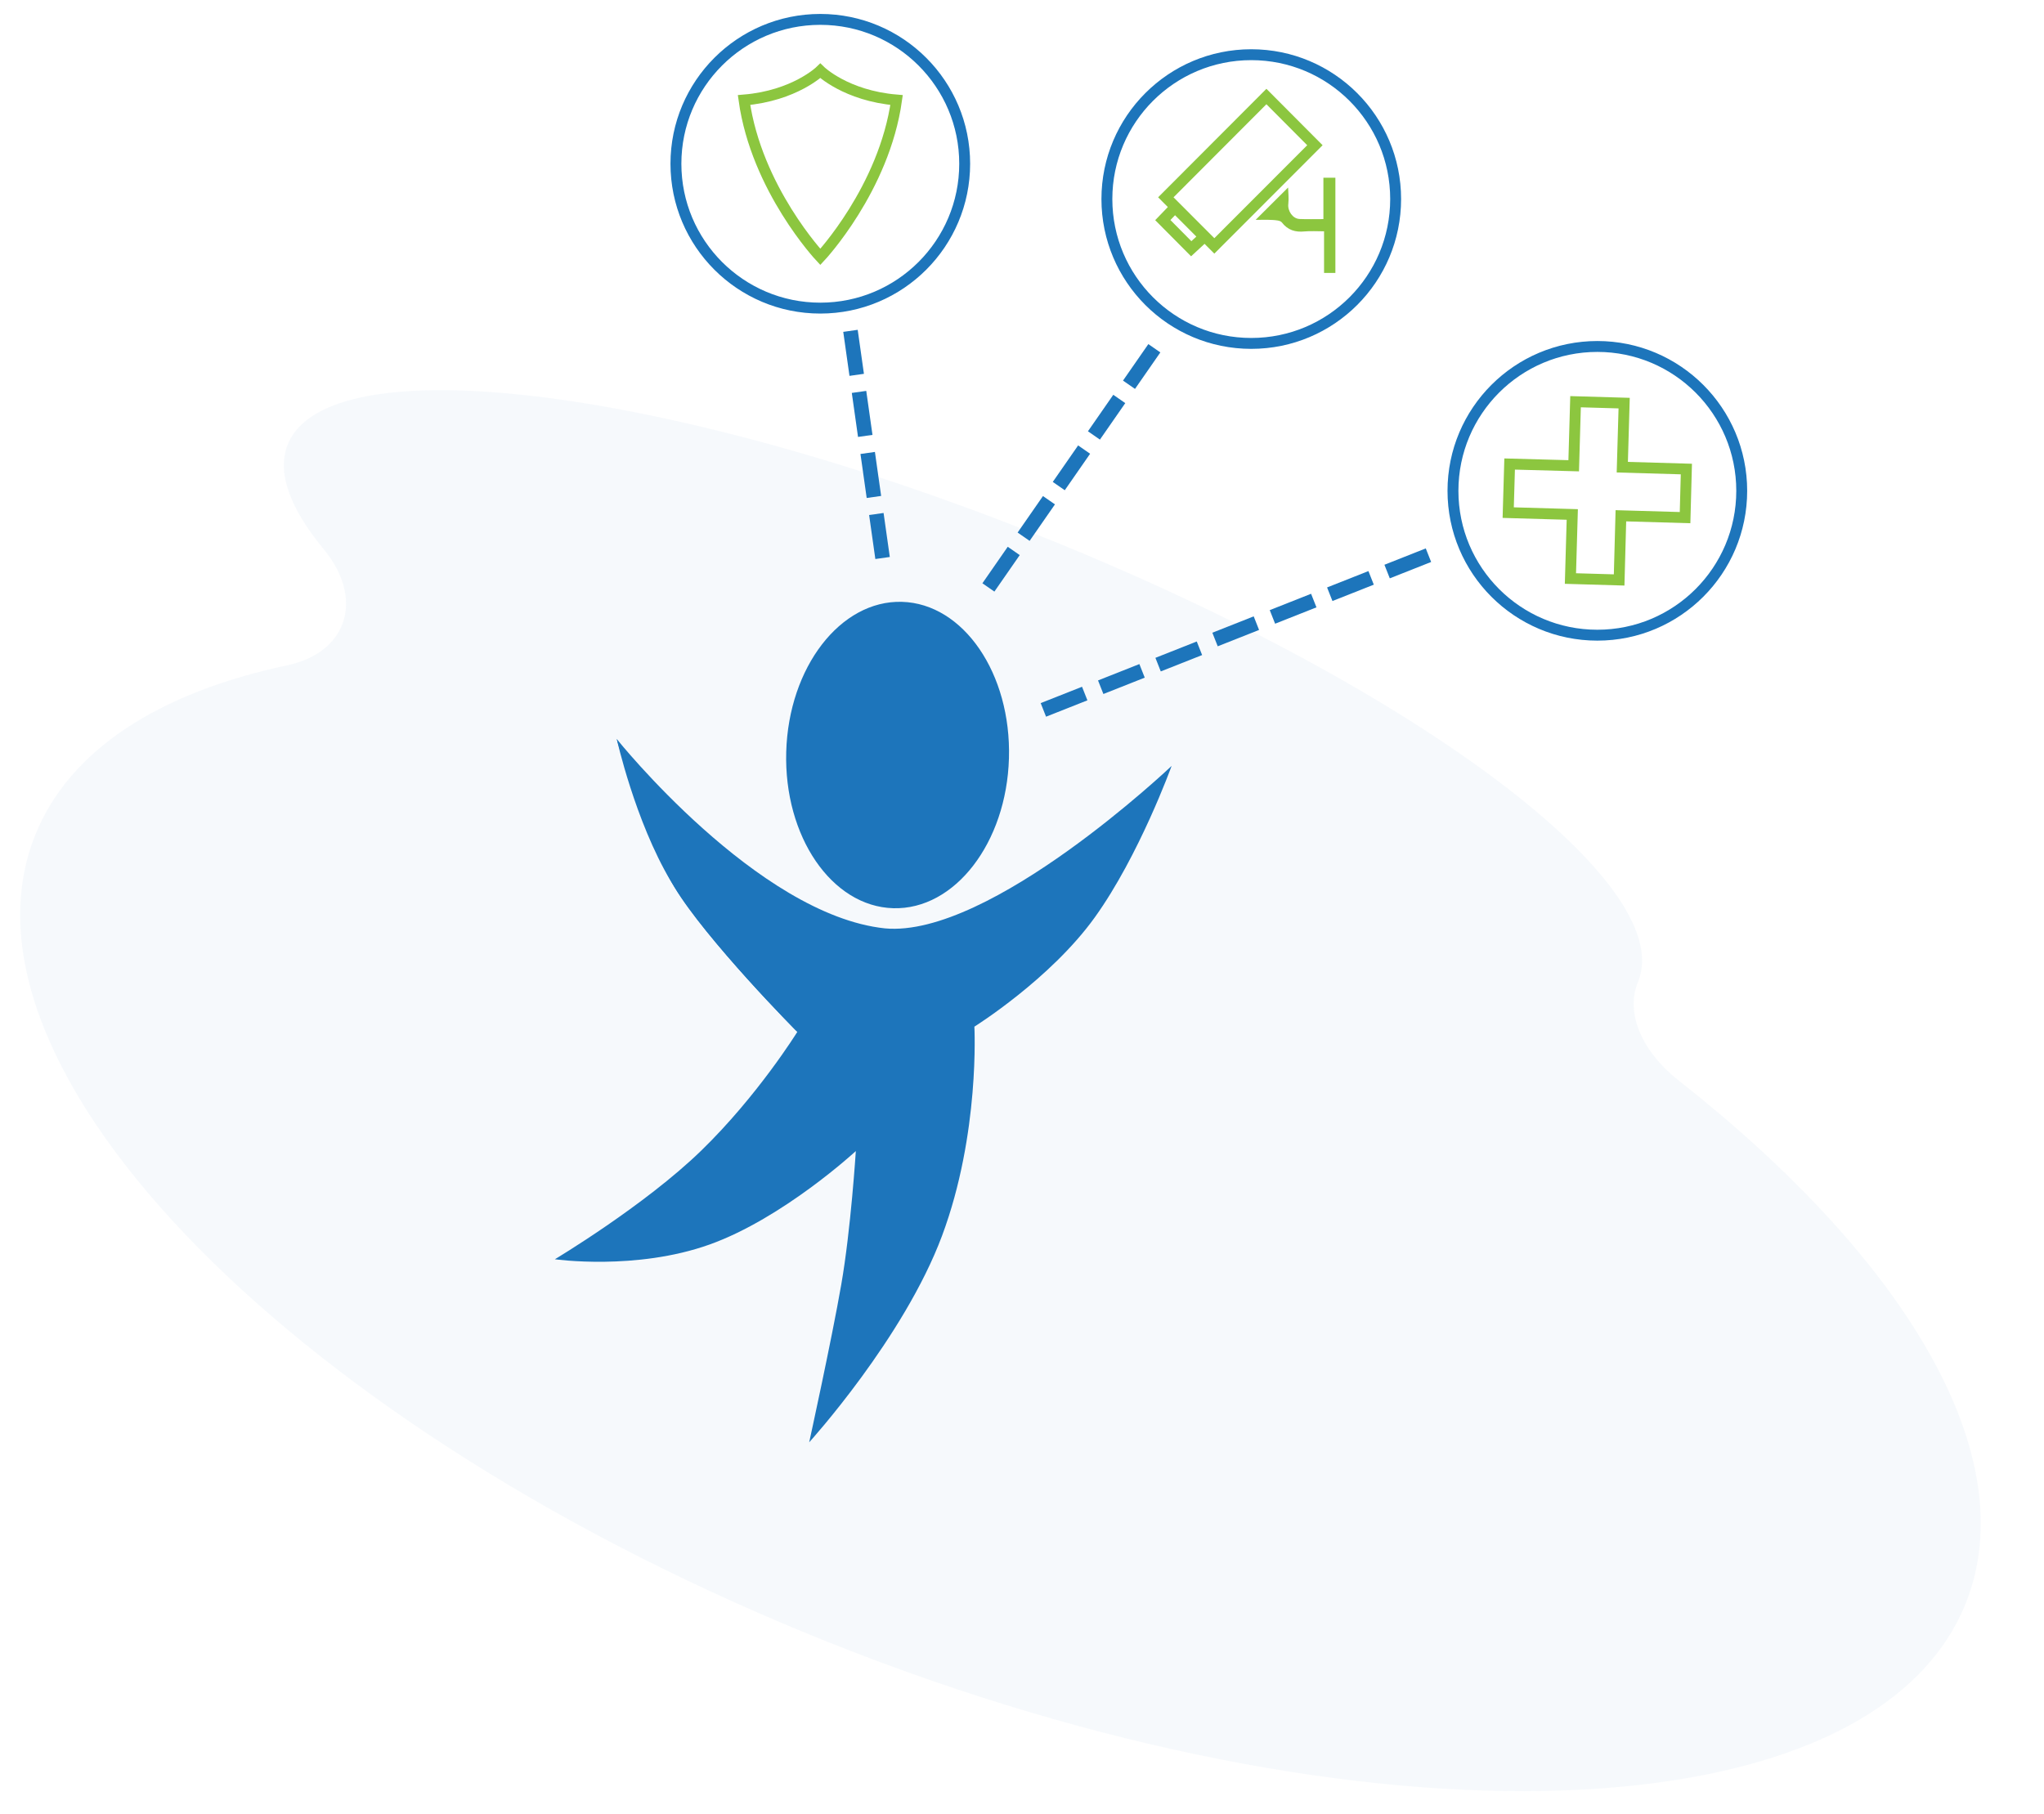<?xml version="1.0" encoding="utf-8"?>
<!-- Generator: Adobe Illustrator 24.3.0, SVG Export Plug-In . SVG Version: 6.00 Build 0)  -->
<svg version="1.1" id="Layer_1" xmlns="http://www.w3.org/2000/svg" xmlns:xlink="http://www.w3.org/1999/xlink" x="0px" y="0px"
	 viewBox="0 0 1875.8 1664.7" style="enable-background:new 0 0 1875.8 1664.7;" xml:space="preserve">
<style type="text/css">
	.st0{opacity:4.000000e-02;fill:#1D75BB;}
	.st1{fill:none;stroke:#74AAD5;stroke-miterlimit:10;}
	.st2{fill:none;stroke:#1D75BB;stroke-width:10;stroke-miterlimit:10;}
	.st3{fill:#1D75BB;}
	.st4{fill:#8CC63F;}
	.st5{fill:none;stroke:#8CC63F;stroke-width:10;stroke-miterlimit:10;}
</style>
<path class="st0" d="M1540.7,991.9c-34.4-27.1-49.2-62.6-37.5-90.6c0.1-0.3,0.2-0.5,0.3-0.8c36.1-90.9-212.1-274.8-554.4-410.8
	s-649-172.5-685.1-81.6c-10.2,25.6,2.2,58.6,33,95.9c37.6,45.6,22.1,94.9-33.6,106.7C146.6,635.5,63.6,687.8,32.1,767
	c-85.5,215.1,242,547.1,731.3,741.5s955.3,177.6,1040.8-37.5C1857.7,1336.3,1749.3,1155.8,1540.7,991.9z"/>
<g>
	<g>
		<path class="st1" d="M1189,453.5"/>
	</g>
</g>
<g>
	<g>
		<path class="st1" d="M879,412.9"/>
	</g>
</g>
<circle class="st2" cx="752.8" cy="150.3" r="132.5"/>
<circle class="st2" cx="1148.3" cy="182.7" r="132.5"/>
<circle class="st2" cx="1465.9" cy="450.5" r="132.5"/>
<g>
	
		<ellipse transform="matrix(2.843645e-02 -1 1 2.843645e-02 107.01 1496.779)" class="st3" cx="823.5" cy="693.3" rx="140.6" ry="102.2"/>
	<path class="st3" d="M566,678.3c0,0,24.9,88.9,53.1,136.2c28.2,47.3,112.6,132.6,112.6,132.6s-36.2,58.5-88.2,109
		s-134.3,99.7-134.3,99.7s74.4,10.6,141.9-13.5s134.3-85.8,134.3-85.8s-4.6,72.5-13.4,122.7c-8.7,50.2-29.4,144.6-29.4,144.6
		s86.9-95.7,121.9-189.5c35-93.8,29.7-192,29.7-192s69.7-43.5,110.5-100.3s70.5-139,70.5-139S908.7,861.1,812.1,852.1
		C695.1,839.7,566,678.3,566,678.3z"/>
	<path class="st3" d="M566,678.3c0,0,16.7,74.9,49.4,130.1s116.3,138.7,116.3,138.7"/>
</g>
<g>
	
		<rect x="1026.9" y="330" transform="matrix(-0.57 0.821 -0.821 -0.57 1921.12 -331.522)" class="st3" width="40.8" height="13.4"/>
	
		<rect x="994.6" y="376.4" transform="matrix(-0.57 0.821 -0.821 -0.57 1908.62 -232.027)" class="st3" width="40.8" height="13.4"/>
	
		<rect x="962.3" y="422.9" transform="matrix(-0.57 0.821 -0.821 -0.57 1896.119 -132.531)" class="st3" width="40.8" height="13.4"/>
	
		<rect x="930" y="469.4" transform="matrix(-0.57 0.821 -0.821 -0.57 1883.619 -33.035)" class="st3" width="40.8" height="13.4"/>
	
		<rect x="897.8" y="515.9" transform="matrix(-0.57 0.821 -0.821 -0.57 1871.119 66.46)" class="st3" width="40.8" height="13.4"/>
</g>
<g>
	
		<rect x="762.6" y="317.2" transform="matrix(0.14 0.99 -0.99 0.14 994.39 -496.66)" class="st3" width="40.8" height="13.4"/>
	
		<rect x="770.5" y="373.3" transform="matrix(0.14 0.99 -0.99 0.14 1056.671 -456.29)" class="st3" width="40.8" height="13.4"/>
	
		<rect x="778.4" y="429.3" transform="matrix(0.14 0.99 -0.99 0.14 1118.952 -415.921)" class="st3" width="40.8" height="13.4"/>
	
		<rect x="786.3" y="485.3" transform="matrix(0.14 0.99 -0.99 0.14 1181.233 -375.551)" class="st3" width="40.8" height="13.4"/>
</g>
<g>
	<g>
		
			<rect x="1271.7" y="510.2" transform="matrix(-0.93 0.368 -0.368 -0.93 2683.808 522.303)" class="st3" width="40.8" height="13.4"/>
		
			<rect x="1219.1" y="531" transform="matrix(-0.93 0.368 -0.368 -0.93 2589.921 581.828)" class="st3" width="40.8" height="13.4"/>
		
			<rect x="1166.5" y="551.8" transform="matrix(-0.93 0.368 -0.368 -0.93 2496.033 641.352)" class="st3" width="40.8" height="13.4"/>
		
			<rect x="1113.9" y="572.7" transform="matrix(-0.93 0.368 -0.368 -0.93 2402.146 700.877)" class="st3" width="40.8" height="13.4"/>
	</g>
	<g>
		<path class="st3" d="M1113.1,582.8"/>
		
			<rect x="1061.5" y="595.6" transform="matrix(-0.93 0.368 -0.368 -0.93 2309.581 764.513)" class="st3" width="40.8" height="13.4"/>
		
			<rect x="1008.9" y="616.5" transform="matrix(-0.93 0.368 -0.368 -0.93 2215.694 824.037)" class="st3" width="40.8" height="13.4"/>
		
			<rect x="956.3" y="637.3" transform="matrix(-0.93 0.368 -0.368 -0.93 2121.807 883.562)" class="st3" width="40.8" height="13.4"/>
	</g>
</g>
<path class="st4" d="M-148.1,149.4l-20.1-2.9l0-0.3c1.6-11.3-6.3-21.7-17.5-23.3l-24.8-3.5c-11.3-1.6-21.7,6.3-23.3,17.5l0,0.3
	l-20.1-2.9c-11.3-1.6-21.7,6.3-23.3,17.5l-8.4,58.7c-1.6,11.3,6.3,21.7,17.5,23.3l105.8,15.1c11.3,1.6,21.7-6.3,23.3-17.5l8.4-58.7
	C-129,161.4-136.9,151-148.1,149.4z M-224.7,138.2c0.9-6.2,6.7-10.5,12.9-9.7l24.8,3.5c6.2,0.9,10.5,6.7,9.7,12.9l0,0.3l-47.4-6.8
	L-224.7,138.2z M-148.2,230.1c-0.9,6.2-6.7,10.5-12.9,9.7l-105.8-15.1c-6.2-0.9-10.5-6.7-9.7-12.9l8.4-58.7
	c0.9-6.2,6.7-10.5,12.9-9.7l20.1,2.9l65.7,9.4l20.1,2.9c6.2,0.9,10.5,6.7,9.7,12.9L-148.2,230.1z"/>
<g>
	<path class="st4" d="M-133.9,340.6c-10.1-25.6-39.1-38.1-64.7-28c-13.6,5.4-23.5,16.1-28.3,28.7c-12.2-6-26.7-7-40.3-1.6
		c-25.6,10.1-38.1,39.1-28,64.7c7.6,19.2,25.7,31,45.1,31.5l0,0c0,0,0,0,0,0c2.3,0.1,4.6-0.1,6.9-0.3c12.1,0,38.1,2.5,62.1,21.7
		c4.4-30.4,21.6-50,30.4-58.3c1.9-1.4,3.6-2.9,5.3-4.5c0,0,0,0,0,0l0,0C-131.5,380.8-126.3,359.8-133.9,340.6z M-156.3,393.9
		L-156.3,393.9C-156.3,393.9-156.3,394-156.3,393.9c-1.4,1.3-2.8,2.6-4.4,3.7c-7.3,6.8-21.4,22.9-25,47.9
		c-19.8-15.8-41.1-17.8-51-17.9c-1.9,0.2-3.8,0.3-5.7,0.3c0,0,0,0,0,0l0,0c-15.9-0.4-30.9-10.1-37.1-25.9c-8.3-21,2-44.8,23-53.2
		c11.2-4.4,23.1-3.6,33.1,1.3c3.9-10.4,12.1-19.2,23.3-23.6c21-8.3,44.8,2,53.2,23C-140.7,365.4-144.9,382.7-156.3,393.9z"/>
</g>
<polygon class="st5" points="1547.6,430.5 1488.8,428.8 1490.5,370 1445.9,368.7 1444.2,427.5 1385.4,425.9 1384.1,470.5 
	1442.9,472.2 1441.2,531 1485.9,532.3 1487.5,473.4 1546.4,475.1 "/>
<path class="st5" d="M752.8,65c0,0-23.5,22.9-70,26.8c11.4,81.6,70,144,70,144s58.6-62.4,70-144C776.2,87.9,752.8,65,752.8,65z"/>
<g>
	<path class="st5" d="M1114.4,225.7c-14.7-14.8-29.9-30-44.5-44.6c30.8-30.8,61.8-61.9,92.3-92.5c14.5,14.6,29.8,30,44.5,44.7
		C1176.7,163.4,1145.6,194.4,1114.4,225.7z"/>
	<path class="st4" d="M1225.5,250.5c-3.4,0-6.4,0-10.4,0c0-12.4,0-24.7,0-38.2c-6.5,0-12.2-0.4-17.7,0.1c-8.6,0.9-15.5-1.1-21.1-8.3
		c-1.4-1.8-5.5-2-8.4-2.2c-5.2-0.3-10.4-0.1-15.6-0.1c10.2-10.2,19.6-19.6,29.8-29.7c0.1,4.5,0.8,9.9,0.2,15.1
		c-0.8,6.2,3.9,13.5,10.3,13.8c7,0.3,14,0.1,21.9,0.1c0-12.8,0-25.1,0-38c4.1,0,7.3,0,11,0C1225.5,192.1,1225.5,220.8,1225.5,250.5z
		"/>
	<path class="st5" d="M1067.1,202c3.7-3.9,7.7-8,11.2-11.6c9.1,9.1,17.8,17.9,26.8,26.9c-3.6,3.3-7.9,7.3-11.9,11
		C1085,220.1,1076.3,211.3,1067.1,202z"/>
</g>
<g>
	
		<rect x="-942.1" y="-191.4" transform="matrix(-1.836970e-16 1 -1 -1.836970e-16 -1063.813 718.185)" class="st3" width="102.2" height="37.2"/>
	
		<rect x="-942.1" y="-50.4" transform="matrix(-1.836970e-16 1 -1 -1.836970e-16 -922.819 859.179)" class="st3" width="102.2" height="37.2"/>
	
		<rect x="-942.1" y="90.6" transform="matrix(-1.836970e-16 1 -1 -1.836970e-16 -781.825 1000.173)" class="st3" width="102.2" height="37.2"/>
	
		<rect x="-942.1" y="231.6" transform="matrix(-1.836970e-16 1 -1 -1.836970e-16 -640.83 1141.167)" class="st3" width="102.2" height="37.2"/>
	
		<rect x="-942.1" y="372.6" transform="matrix(-1.836970e-16 1 -1 -1.836970e-16 -499.836 1282.161)" class="st3" width="102.2" height="37.2"/>
	
		<rect x="-942.1" y="654.6" transform="matrix(-1.836970e-16 1 -1 -1.836970e-16 -217.848 1564.15)" class="st3" width="102.2" height="37.2"/>
	
		<rect x="-942.1" y="513.6" transform="matrix(-1.836970e-16 1 -1 -1.836970e-16 -358.842 1423.156)" class="st3" width="102.2" height="37.2"/>
	
		<rect x="-942.1" y="795.6" transform="matrix(-1.836970e-16 1 -1 -1.836970e-16 -76.854 1705.144)" class="st3" width="102.2" height="37.2"/>
	
		<rect x="-942.1" y="936.6" transform="matrix(-1.836970e-16 1 -1 -1.836970e-16 64.141 1846.138)" class="st3" width="102.2" height="37.2"/>
	
		<rect x="-942.1" y="1077.6" transform="matrix(-1.836970e-16 1 -1 -1.836970e-16 205.135 1987.132)" class="st3" width="102.2" height="37.2"/>
</g>
<g>
	
		<rect x="-874.1" y="-50" transform="matrix(-7.488808e-07 1 -1 -7.488808e-07 -854.343 791.585)" class="st3" width="102.2" height="37.2"/>
	
		<rect x="-874.1" y="91" transform="matrix(-7.488808e-07 1 -1 -7.488808e-07 -713.349 932.579)" class="st3" width="102.2" height="37.2"/>
	
		<rect x="-874.1" y="232" transform="matrix(-7.488808e-07 1 -1 -7.488808e-07 -572.355 1073.573)" class="st3" width="102.2" height="37.2"/>
	
		<rect x="-874.1" y="373" transform="matrix(-7.488808e-07 1 -1 -7.488808e-07 -431.361 1214.568)" class="st3" width="102.2" height="37.2"/>
	
		<rect x="-874.1" y="514" transform="matrix(-7.488808e-07 1 -1 -7.488808e-07 -290.367 1355.562)" class="st3" width="102.2" height="37.2"/>
	
		<rect x="-874.1" y="796" transform="matrix(-7.488808e-07 1 -1 -7.488808e-07 -8.379 1637.551)" class="st3" width="102.2" height="37.2"/>
	
		<rect x="-874.1" y="655" transform="matrix(-7.488808e-07 1 -1 -7.488808e-07 -149.373 1496.557)" class="st3" width="102.2" height="37.2"/>
	
		<rect x="-874.1" y="937" transform="matrix(-7.488808e-07 1 -1 -7.488808e-07 132.615 1778.545)" class="st3" width="102.2" height="37.2"/>
	
		<rect x="-874.1" y="1078" transform="matrix(-7.488808e-07 1 -1 -7.488808e-07 273.609 1919.54)" class="st3" width="102.2" height="37.2"/>
	
		<rect x="-874.1" y="1219" transform="matrix(-7.488808e-07 1 -1 -7.488808e-07 414.603 2060.534)" class="st3" width="102.2" height="37.2"/>
</g>
</svg>
